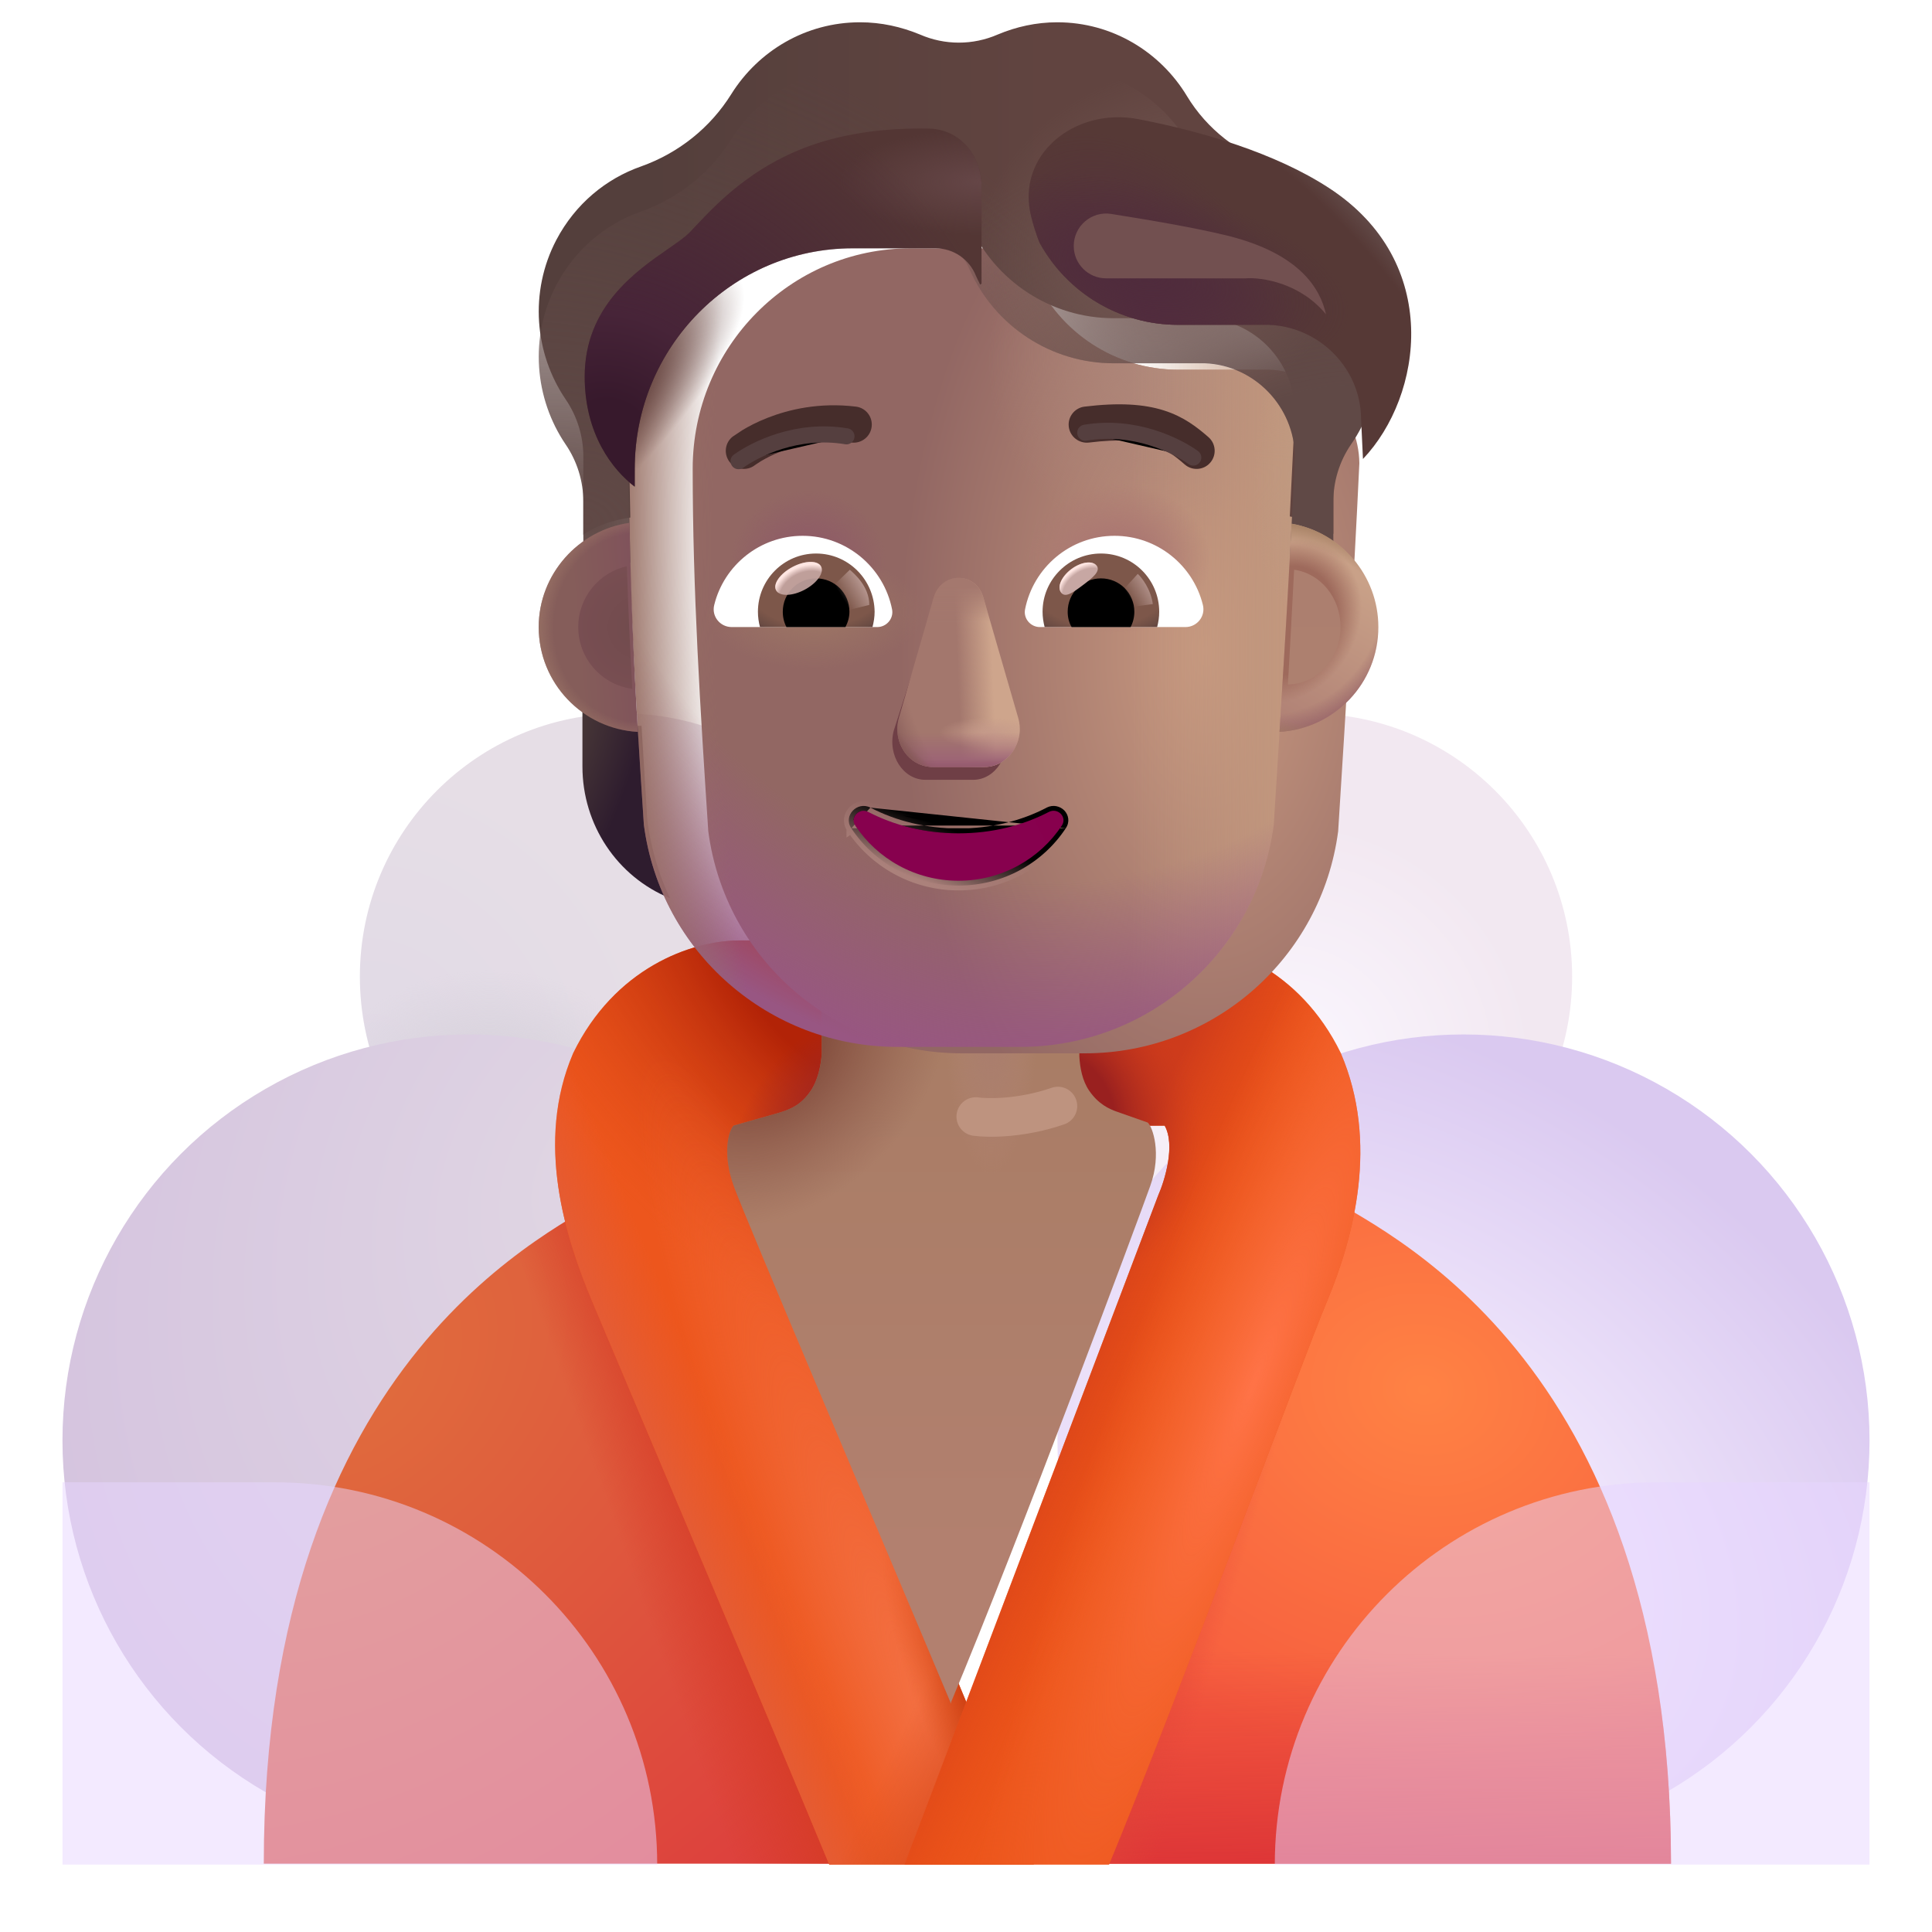 <svg viewBox="1 1 30 30" xmlns="http://www.w3.org/2000/svg">
<circle cx="10.674" cy="16.165" r="4.086" fill="url(#paint0_radial_4002_785)"/>
<circle cx="10.674" cy="16.165" r="4.086" fill="url(#paint1_radial_4002_785)"/>
<circle cx="8.275" cy="23.368" r="6.305" fill="url(#paint2_radial_4002_785)"/>
<circle r="4.086" transform="matrix(-1 0 0 1 21.326 16.165)" fill="url(#paint3_radial_4002_785)"/>
<circle r="4.086" transform="matrix(-1 0 0 1 21.326 16.165)" fill="url(#paint4_radial_4002_785)"/>
<circle r="6.305" transform="matrix(-1 0 0 1 23.725 23.368)" fill="url(#paint5_radial_4002_785)"/>
<path d="M26.947 29.939C26.947 21.978 22.33 20.064 21.572 19.556L16.525 29.939H26.947Z" fill="url(#paint6_radial_4002_785)"/>
<path d="M26.947 29.939C26.947 21.978 22.33 20.064 21.572 19.556L16.525 29.939H26.947Z" fill="url(#paint7_linear_4002_785)"/>
<path d="M26.947 29.939C26.947 21.978 22.33 20.064 21.572 19.556L16.525 29.939H26.947Z" fill="url(#paint8_linear_4002_785)"/>
<path d="M5.096 29.939C5.096 21.978 9.713 20.064 10.471 19.556L15.518 29.939H5.096Z" fill="url(#paint9_radial_4002_785)"/>
<path d="M5.096 29.939C5.096 21.978 9.713 20.064 10.471 19.556L15.518 29.939H5.096Z" fill="url(#paint10_linear_4002_785)"/>
<path d="M9.9 17.353C10.541 16.04 11.721 15.603 12.494 15.603H15.103L15.103 18.478H12.635C12.466 18.781 12.632 19.328 12.736 19.564L17.053 29.954H13.877C12.809 27.371 10.585 22.137 10.197 21.212C9.777 20.208 9.307 18.736 9.9 17.353Z" fill="#ED561D"/>
<path d="M9.9 17.353C10.541 16.04 11.721 15.603 12.494 15.603H15.103L15.103 18.478H12.635C12.466 18.781 12.632 19.328 12.736 19.564L17.053 29.954H13.877C12.809 27.371 10.585 22.137 10.197 21.212C9.777 20.208 9.307 18.736 9.9 17.353Z" fill="url(#paint11_radial_4002_785)"/>
<path d="M9.9 17.353C10.541 16.04 11.721 15.603 12.494 15.603H15.103L15.103 18.478H12.635C12.466 18.781 12.632 19.328 12.736 19.564L17.053 29.954H13.877C12.809 27.371 10.585 22.137 10.197 21.212C9.777 20.208 9.307 18.736 9.9 17.353Z" fill="url(#paint12_linear_4002_785)"/>
<path d="M9.9 17.353C10.541 16.04 11.721 15.603 12.494 15.603H15.103L15.103 18.478H12.635C12.466 18.781 12.632 19.328 12.736 19.564L17.053 29.954H13.877C12.809 27.371 10.585 22.137 10.197 21.212C9.777 20.208 9.307 18.736 9.9 17.353Z" fill="url(#paint13_radial_4002_785)"/>
<path d="M9.9 17.353C10.541 16.04 11.721 15.603 12.494 15.603H15.103L15.103 18.478H12.635C12.466 18.781 12.632 19.328 12.736 19.564L17.053 29.954H13.877C12.809 27.371 10.585 22.137 10.197 21.212C9.777 20.208 9.307 18.736 9.9 17.353Z" fill="url(#paint14_linear_4002_785)"/>
<path d="M9.9 17.353C10.541 16.04 11.721 15.603 12.494 15.603H15.103L15.103 18.478H12.635C12.466 18.781 12.632 19.328 12.736 19.564L17.053 29.954H13.877C12.809 27.371 10.585 22.137 10.197 21.212C9.777 20.208 9.307 18.736 9.9 17.353Z" fill="url(#paint15_radial_4002_785)"/>
<path d="M9.9 17.353C10.541 16.04 11.721 15.603 12.494 15.603H15.103L15.103 18.478H12.635C12.466 18.781 12.632 19.328 12.736 19.564L17.053 29.954H13.877C12.809 27.371 10.585 22.137 10.197 21.212C9.777 20.208 9.307 18.736 9.9 17.353Z" fill="url(#paint16_radial_4002_785)"/>
<path d="M21.82 17.353C21.179 16.04 19.999 15.603 19.226 15.603H16.617L16.617 18.478H19.085C19.254 18.781 19.088 19.328 18.984 19.564L15.045 29.954H18.221C19.289 27.371 21.216 22.137 21.604 21.212C22.024 20.208 22.413 18.736 21.82 17.353Z" fill="#EC551B"/>
<path d="M21.82 17.353C21.179 16.04 19.999 15.603 19.226 15.603H16.617L16.617 18.478H19.085C19.254 18.781 19.088 19.328 18.984 19.564L15.045 29.954H18.221C19.289 27.371 21.216 22.137 21.604 21.212C22.024 20.208 22.413 18.736 21.82 17.353Z" fill="url(#paint17_linear_4002_785)"/>
<path d="M21.82 17.353C21.179 16.04 19.999 15.603 19.226 15.603H16.617L16.617 18.478H19.085C19.254 18.781 19.088 19.328 18.984 19.564L15.045 29.954H18.221C19.289 27.371 21.216 22.137 21.604 21.212C22.024 20.208 22.413 18.736 21.82 17.353Z" fill="url(#paint18_radial_4002_785)"/>
<path d="M21.82 17.353C21.179 16.04 19.999 15.603 19.226 15.603H16.617L16.617 18.478H19.085C19.254 18.781 19.088 19.328 18.984 19.564L15.045 29.954H18.221C19.289 27.371 21.216 22.137 21.604 21.212C22.024 20.208 22.413 18.736 21.82 17.353Z" fill="url(#paint19_radial_4002_785)"/>
<g filter="url(#filter0_i_4002_785)">
<path d="M14.01 16.517H18.01V17.404C18.02 17.579 18.055 17.778 18.162 17.935C18.304 18.142 18.467 18.22 18.607 18.267L19.072 18.431C19.148 18.499 19.293 18.909 19.111 19.415C18.931 19.92 17.069 24.925 16.017 27.434V27.454C16.016 27.451 16.015 27.448 16.013 27.444C16.012 27.448 16.011 27.451 16.009 27.454V27.435C14.957 24.925 12.823 19.92 12.643 19.415C12.461 18.909 12.567 18.546 12.643 18.478L13.322 18.286C13.541 18.224 13.696 18.146 13.838 17.939C13.951 17.773 13.996 17.549 14.01 17.367V16.517Z" fill="url(#paint20_linear_4002_785)"/>
<path d="M14.01 16.517H18.01V17.404C18.02 17.579 18.055 17.778 18.162 17.935C18.304 18.142 18.467 18.22 18.607 18.267L19.072 18.431C19.148 18.499 19.293 18.909 19.111 19.415C18.931 19.92 17.069 24.925 16.017 27.434V27.454C16.016 27.451 16.015 27.448 16.013 27.444C16.012 27.448 16.011 27.451 16.009 27.454V27.435C14.957 24.925 12.823 19.92 12.643 19.415C12.461 18.909 12.567 18.546 12.643 18.478L13.322 18.286C13.541 18.224 13.696 18.146 13.838 17.939C13.951 17.773 13.996 17.549 14.01 17.367V16.517Z" fill="url(#paint21_radial_4002_785)"/>
<path d="M14.01 16.517H18.01V17.404C18.02 17.579 18.055 17.778 18.162 17.935C18.304 18.142 18.467 18.22 18.607 18.267L19.072 18.431C19.148 18.499 19.293 18.909 19.111 19.415C18.931 19.92 17.069 24.925 16.017 27.434V27.454C16.016 27.451 16.015 27.448 16.013 27.444C16.012 27.448 16.011 27.451 16.009 27.454V27.435C14.957 24.925 12.823 19.92 12.643 19.415C12.461 18.909 12.567 18.546 12.643 18.478L13.322 18.286C13.541 18.224 13.696 18.146 13.838 17.939C13.951 17.773 13.996 17.549 14.01 17.367V16.517Z" fill="url(#paint22_radial_4002_785)"/>
</g>
<path opacity="0.5" d="M1.971 24.017H5.268C8.547 24.017 11.205 26.675 11.205 29.954H1.971V24.017Z" fill="#E8D6FF"/>
<path opacity="0.5" d="M30.029 24.017H26.732C23.453 24.017 20.795 26.675 20.795 29.954H30.029V24.017Z" fill="#E8D6FF"/>
<g filter="url(#filter1_f_4002_785)">
<path d="M16.152 18.338C16.342 18.365 16.863 18.37 17.427 18.175" stroke="#BE937F" stroke-width="0.6" stroke-linecap="round"/>
</g>
<path d="M20.808 12.272C21.148 12.261 21.465 12.146 21.724 11.96V12.903C21.724 13.807 21.185 14.613 20.366 14.947C20.538 14.58 20.657 14.18 20.716 13.752L20.808 12.272Z" fill="url(#paint23_radial_4002_785)"/>
<path d="M10.961 12.272C10.621 12.261 10.303 12.146 10.044 11.96V12.903C10.044 13.807 10.583 14.613 11.402 14.947C11.23 14.58 11.111 14.18 11.052 13.752L10.961 12.272Z" fill="url(#paint24_radial_4002_785)"/>
<g filter="url(#filter2_ii_4002_785)">
<path d="M10.998 13.807C11.258 15.784 12.941 17.256 14.933 17.256H16.844C18.836 17.256 20.519 15.784 20.779 13.807C20.899 11.899 21.019 9.999 21.108 8.092C21.097 7.315 20.485 6.674 19.711 6.641H18.293C17.326 6.641 16.45 6.071 16.053 5.18C15.951 4.925 15.704 4.756 15.43 4.756H14.14C12.271 4.756 10.756 6.288 10.756 8.179C10.756 10.063 10.874 11.917 10.998 13.807Z" fill="url(#paint25_radial_4002_785)"/>
<path d="M10.998 13.807C11.258 15.784 12.941 17.256 14.933 17.256H16.844C18.836 17.256 20.519 15.784 20.779 13.807C20.899 11.899 21.019 9.999 21.108 8.092C21.097 7.315 20.485 6.674 19.711 6.641H18.293C17.326 6.641 16.45 6.071 16.053 5.18C15.951 4.925 15.704 4.756 15.43 4.756H14.14C12.271 4.756 10.756 6.288 10.756 8.179C10.756 10.063 10.874 11.917 10.998 13.807Z" fill="url(#paint26_radial_4002_785)"/>
</g>
<path d="M10.998 13.807C11.258 15.784 12.941 17.256 14.933 17.256H16.844C18.836 17.256 20.519 15.784 20.779 13.807C20.899 11.899 21.019 9.999 21.108 8.092C21.097 7.315 20.485 6.674 19.711 6.641H18.293C17.326 6.641 16.45 6.071 16.053 5.18C15.951 4.925 15.704 4.756 15.43 4.756H14.14C12.271 4.756 10.756 6.288 10.756 8.179C10.756 10.063 10.874 11.917 10.998 13.807Z" fill="url(#paint27_linear_4002_785)"/>
<path d="M10.998 13.807C11.258 15.784 12.941 17.256 14.933 17.256H16.844C18.836 17.256 20.519 15.784 20.779 13.807C20.899 11.899 21.019 9.999 21.108 8.092C21.097 7.315 20.485 6.674 19.711 6.641H18.293C17.326 6.641 16.45 6.071 16.053 5.18C15.951 4.925 15.704 4.756 15.43 4.756H14.14C12.271 4.756 10.756 6.288 10.756 8.179C10.756 10.063 10.874 11.917 10.998 13.807Z" fill="url(#paint28_radial_4002_785)"/>
<path d="M10.998 13.807C11.258 15.784 12.941 17.256 14.933 17.256H16.844C18.836 17.256 20.519 15.784 20.779 13.807C20.899 11.899 21.019 9.999 21.108 8.092C21.097 7.315 20.485 6.674 19.711 6.641H18.293C17.326 6.641 16.45 6.071 16.053 5.18C15.951 4.925 15.704 4.756 15.43 4.756H14.14C12.271 4.756 10.756 6.288 10.756 8.179C10.756 10.063 10.874 11.917 10.998 13.807Z" fill="url(#paint29_radial_4002_785)"/>
<path d="M10.998 13.807C11.258 15.784 12.941 17.256 14.933 17.256H16.844C18.836 17.256 20.519 15.784 20.779 13.807C20.899 11.899 21.019 9.999 21.108 8.092C21.097 7.315 20.485 6.674 19.711 6.641H18.293C17.326 6.641 16.45 6.071 16.053 5.18C15.951 4.925 15.704 4.756 15.43 4.756H14.14C12.271 4.756 10.756 6.288 10.756 8.179C10.756 10.063 10.874 11.917 10.998 13.807Z" fill="url(#paint30_radial_4002_785)"/>
<path d="M10.998 13.807C11.258 15.784 12.941 17.256 14.933 17.256H16.844C18.836 17.256 20.519 15.784 20.779 13.807C20.899 11.899 21.019 9.999 21.108 8.092C21.097 7.315 20.485 6.674 19.711 6.641H18.293C17.326 6.641 16.45 6.071 16.053 5.18C15.951 4.925 15.704 4.756 15.43 4.756H14.14C12.271 4.756 10.756 6.288 10.756 8.179C10.756 10.063 10.874 11.917 10.998 13.807Z" fill="url(#paint31_radial_4002_785)"/>
<path d="M10.998 13.807C11.258 15.784 12.941 17.256 14.933 17.256H16.844C18.836 17.256 20.519 15.784 20.779 13.807C20.899 11.899 21.019 9.999 21.108 8.092C21.097 7.315 20.485 6.674 19.711 6.641H18.293C17.326 6.641 16.45 6.071 16.053 5.18C15.951 4.925 15.704 4.756 15.43 4.756H14.14C12.271 4.756 10.756 6.288 10.756 8.179C10.756 10.063 10.874 11.917 10.998 13.807Z" fill="url(#paint32_radial_4002_785)"/>
<path d="M10.998 13.807C11.258 15.784 12.941 17.256 14.933 17.256H16.844C18.836 17.256 20.519 15.784 20.779 13.807C20.899 11.899 21.019 9.999 21.108 8.092C21.097 7.315 20.485 6.674 19.711 6.641H18.293C17.326 6.641 16.45 6.071 16.053 5.18C15.951 4.925 15.704 4.756 15.43 4.756H14.14C12.271 4.756 10.756 6.288 10.756 8.179C10.756 10.063 10.874 11.917 10.998 13.807Z" fill="url(#paint33_radial_4002_785)"/>
<path d="M10.998 13.807C11.258 15.784 12.941 17.256 14.933 17.256H16.844C18.836 17.256 20.519 15.784 20.779 13.807C20.899 11.899 21.019 9.999 21.108 8.092C21.097 7.315 20.485 6.674 19.711 6.641H18.293C17.326 6.641 16.45 6.071 16.053 5.18C15.951 4.925 15.704 4.756 15.43 4.756H14.14C12.271 4.756 10.756 6.288 10.756 8.179C10.756 10.063 10.874 11.917 10.998 13.807Z" fill="url(#paint34_radial_4002_785)"/>
<g filter="url(#filter3_f_4002_785)">
<path d="M15.478 10.481L14.879 12.343C14.777 12.726 15.023 13.109 15.37 13.109H16.111C16.459 13.109 16.704 12.72 16.602 12.343L16.101 10.481C15.993 10.068 15.59 10.068 15.478 10.481Z" fill="#6F3F46"/>
</g>
<g filter="url(#filter4_f_4002_785)">
<path d="M15.497 10.283L14.959 12.144C14.849 12.527 15.113 12.91 15.486 12.91H16.282C16.656 12.91 16.92 12.521 16.81 12.144L16.271 10.283C16.156 9.87 15.618 9.87 15.497 10.283Z" fill="#A3776D"/>
<path d="M15.497 10.283L14.959 12.144C14.849 12.527 15.113 12.91 15.486 12.91H16.282C16.656 12.91 16.92 12.521 16.81 12.144L16.271 10.283C16.156 9.87 15.618 9.87 15.497 10.283Z" fill="url(#paint35_linear_4002_785)"/>
<path d="M15.497 10.283L14.959 12.144C14.849 12.527 15.113 12.91 15.486 12.91H16.282C16.656 12.91 16.92 12.521 16.81 12.144L16.271 10.283C16.156 9.87 15.618 9.87 15.497 10.283Z" fill="url(#paint36_radial_4002_785)"/>
<path d="M15.497 10.283L14.959 12.144C14.849 12.527 15.113 12.91 15.486 12.91H16.282C16.656 12.91 16.92 12.521 16.81 12.144L16.271 10.283C16.156 9.87 15.618 9.87 15.497 10.283Z" fill="url(#paint37_linear_4002_785)"/>
<path d="M15.497 10.283L14.959 12.144C14.849 12.527 15.113 12.91 15.486 12.91H16.282C16.656 12.91 16.92 12.521 16.81 12.144L16.271 10.283C16.156 9.87 15.618 9.87 15.497 10.283Z" fill="url(#paint38_radial_4002_785)"/>
<path d="M15.497 10.283L14.959 12.144C14.849 12.527 15.113 12.91 15.486 12.91H16.282C16.656 12.91 16.92 12.521 16.81 12.144L16.271 10.283C16.156 9.87 15.618 9.87 15.497 10.283Z" fill="url(#paint39_linear_4002_785)"/>
</g>
<path d="M15.497 10.283L14.959 12.144C14.849 12.527 15.113 12.91 15.486 12.91H16.282C16.656 12.91 16.92 12.521 16.81 12.144L16.271 10.283C16.156 9.87 15.618 9.87 15.497 10.283Z" fill="url(#paint40_linear_4002_785)"/>
<path d="M15.497 10.283L14.959 12.144C14.849 12.527 15.113 12.91 15.486 12.91H16.282C16.656 12.91 16.92 12.521 16.81 12.144L16.271 10.283C16.156 9.87 15.618 9.87 15.497 10.283Z" fill="url(#paint41_radial_4002_785)"/>
<g filter="url(#filter5_f_4002_785)">
<path d="M14.516 13.541L14.516 13.541C14.911 13.747 15.382 13.865 15.884 13.865C16.392 13.865 16.858 13.747 17.253 13.541L17.253 13.54L17.253 13.54C17.355 13.489 17.462 13.519 17.527 13.585C17.592 13.653 17.616 13.762 17.55 13.86M14.516 13.541L17.488 13.819M14.516 13.541L14.515 13.54C14.412 13.488 14.305 13.521 14.242 13.588C14.178 13.655 14.152 13.764 14.219 13.861M14.516 13.541L14.281 13.819M17.55 13.86C17.55 13.861 17.55 13.861 17.55 13.861L17.488 13.819M17.55 13.86C17.55 13.86 17.551 13.86 17.551 13.86L17.488 13.819M17.55 13.86C17.198 14.395 16.584 14.751 15.884 14.751C15.185 14.751 14.571 14.395 14.219 13.861M17.488 13.819C17.149 14.333 16.558 14.676 15.884 14.676C15.211 14.676 14.62 14.333 14.281 13.819M14.219 13.861C14.219 13.861 14.219 13.861 14.219 13.862L14.281 13.819M14.219 13.861C14.218 13.861 14.218 13.861 14.218 13.86L14.281 13.819" stroke="url(#paint42_linear_4002_785)" stroke-width="0.15"/>
</g>
<path d="M15.884 13.94C15.37 13.94 14.887 13.819 14.481 13.607C14.342 13.537 14.193 13.693 14.281 13.819C14.62 14.333 15.211 14.676 15.884 14.676C16.558 14.676 17.149 14.333 17.488 13.819C17.575 13.688 17.426 13.537 17.288 13.607C16.881 13.819 16.404 13.94 15.884 13.94Z" fill="url(#paint43_radial_4002_785)"/>
<g filter="url(#filter6_ii_4002_785)">
<path d="M20.801 4.278C21.322 4.458 21.79 4.822 22.085 5.343C22.558 6.174 22.488 7.168 21.978 7.902C21.8 8.162 21.704 8.472 21.704 8.787V9.99C21.514 9.858 21.264 9.761 21.028 9.719L21.108 8.092C21.097 7.315 20.484 6.674 19.711 6.641H18.293C17.326 6.641 16.45 6.071 16.053 5.18C15.951 4.925 15.704 4.756 15.43 4.756H14.14C12.271 4.756 10.756 6.288 10.756 8.179L10.787 9.736C10.53 9.774 10.261 9.86 10.058 10.003V8.787C10.058 8.472 9.961 8.162 9.784 7.902C9.3 7.19 9.215 6.234 9.639 5.425C9.934 4.865 10.412 4.474 10.955 4.284C11.535 4.077 12.029 3.686 12.357 3.159C12.776 2.491 13.512 2.046 14.355 2.046C14.683 2.046 14.995 2.116 15.285 2.236C15.671 2.404 16.106 2.404 16.493 2.236C16.778 2.116 17.09 2.046 17.417 2.046C18.271 2.046 19.018 2.507 19.431 3.192C19.743 3.708 20.232 4.083 20.801 4.278Z" fill="url(#paint44_linear_4002_785)"/>
</g>
<path d="M20.801 4.278C21.322 4.458 21.79 4.822 22.085 5.343C22.558 6.174 22.488 7.168 21.978 7.902C21.8 8.162 21.704 8.472 21.704 8.787V9.99C21.514 9.858 21.264 9.761 21.028 9.719L21.108 8.092C21.097 7.315 20.484 6.674 19.711 6.641H18.293C17.326 6.641 16.45 6.071 16.053 5.18C15.951 4.925 15.704 4.756 15.43 4.756H14.14C12.271 4.756 10.756 6.288 10.756 8.179L10.787 9.736C10.53 9.774 10.261 9.86 10.058 10.003V8.787C10.058 8.472 9.961 8.162 9.784 7.902C9.3 7.19 9.215 6.234 9.639 5.425C9.934 4.865 10.412 4.474 10.955 4.284C11.535 4.077 12.029 3.686 12.357 3.159C12.776 2.491 13.512 2.046 14.355 2.046C14.683 2.046 14.995 2.116 15.285 2.236C15.671 2.404 16.106 2.404 16.493 2.236C16.778 2.116 17.09 2.046 17.417 2.046C18.271 2.046 19.018 2.507 19.431 3.192C19.743 3.708 20.232 4.083 20.801 4.278Z" fill="url(#paint45_radial_4002_785)"/>
<path d="M20.801 4.278C21.322 4.458 21.79 4.822 22.085 5.343C22.558 6.174 22.488 7.168 21.978 7.902C21.8 8.162 21.704 8.472 21.704 8.787V9.99C21.514 9.858 21.264 9.761 21.028 9.719L21.108 8.092C21.097 7.315 20.484 6.674 19.711 6.641H18.293C17.326 6.641 16.45 6.071 16.053 5.18C15.951 4.925 15.704 4.756 15.43 4.756H14.14C12.271 4.756 10.756 6.288 10.756 8.179L10.787 9.736C10.53 9.774 10.261 9.86 10.058 10.003V8.787C10.058 8.472 9.961 8.162 9.784 7.902C9.3 7.19 9.215 6.234 9.639 5.425C9.934 4.865 10.412 4.474 10.955 4.284C11.535 4.077 12.029 3.686 12.357 3.159C12.776 2.491 13.512 2.046 14.355 2.046C14.683 2.046 14.995 2.116 15.285 2.236C15.671 2.404 16.106 2.404 16.493 2.236C16.778 2.116 17.09 2.046 17.417 2.046C18.271 2.046 19.018 2.507 19.431 3.192C19.743 3.708 20.232 4.083 20.801 4.278Z" fill="url(#paint46_radial_4002_785)"/>
<path d="M20.801 4.278C21.322 4.458 21.79 4.822 22.085 5.343C22.558 6.174 22.488 7.168 21.978 7.902C21.8 8.162 21.704 8.472 21.704 8.787V9.99C21.514 9.858 21.264 9.761 21.028 9.719L21.108 8.092C21.097 7.315 20.484 6.674 19.711 6.641H18.293C17.326 6.641 16.45 6.071 16.053 5.18C15.951 4.925 15.704 4.756 15.43 4.756H14.14C12.271 4.756 10.756 6.288 10.756 8.179L10.787 9.736C10.53 9.774 10.261 9.86 10.058 10.003V8.787C10.058 8.472 9.961 8.162 9.784 7.902C9.3 7.19 9.215 6.234 9.639 5.425C9.934 4.865 10.412 4.474 10.955 4.284C11.535 4.077 12.029 3.686 12.357 3.159C12.776 2.491 13.512 2.046 14.355 2.046C14.683 2.046 14.995 2.116 15.285 2.236C15.671 2.404 16.106 2.404 16.493 2.236C16.778 2.116 17.09 2.046 17.417 2.046C18.271 2.046 19.018 2.507 19.431 3.192C19.743 3.708 20.232 4.083 20.801 4.278Z" fill="url(#paint47_radial_4002_785)"/>
<g filter="url(#filter7_i_4002_785)">
<path d="M19.665 7.988C19.488 7.834 19.281 7.67 18.969 7.572C18.661 7.475 18.275 7.449 17.741 7.514C17.587 7.533 17.477 7.673 17.496 7.827C17.515 7.981 17.655 8.09 17.809 8.072C18.296 8.012 18.595 8.043 18.8 8.108C19.001 8.171 19.137 8.273 19.296 8.412C19.413 8.514 19.59 8.502 19.692 8.385C19.794 8.268 19.782 8.09 19.665 7.988Z" fill="#462D2B"/>
</g>
<g filter="url(#filter8_i_4002_785)">
<path d="M12.43 7.878C12.521 7.823 12.652 7.753 12.818 7.688C13.15 7.558 13.623 7.445 14.191 7.514C14.345 7.533 14.454 7.673 14.435 7.827C14.416 7.981 14.276 8.09 14.123 8.072C13.668 8.016 13.289 8.107 13.024 8.211C12.891 8.263 12.787 8.319 12.718 8.36C12.684 8.381 12.658 8.398 12.642 8.409C12.634 8.414 12.628 8.418 12.625 8.421L12.622 8.423C12.5 8.517 12.324 8.495 12.229 8.373C12.134 8.25 12.156 8.074 12.278 7.979L12.43 7.878Z" fill="#462D2B"/>
</g>
<g filter="url(#filter9_if_4002_785)">
<path d="M16.12 5.319C16.096 5.273 16.074 5.227 16.053 5.18C15.951 4.925 15.704 4.756 15.43 4.756H14.14C12.271 4.756 10.756 6.288 10.756 8.179V8.457C10.412 8.195 9.979 7.643 9.979 6.748C9.979 5.662 10.771 5.114 11.276 4.764C11.418 4.665 11.538 4.582 11.611 4.507C11.641 4.475 11.675 4.44 11.711 4.401C12.065 4.026 12.696 3.357 13.798 3.064C14.34 2.92 14.89 2.886 15.335 2.897C15.808 2.91 16.141 3.318 16.141 3.791V5.305L16.12 5.319Z" fill="#533634"/>
<path d="M16.12 5.319C16.096 5.273 16.074 5.227 16.053 5.18C15.951 4.925 15.704 4.756 15.43 4.756H14.14C12.271 4.756 10.756 6.288 10.756 8.179V8.457C10.412 8.195 9.979 7.643 9.979 6.748C9.979 5.662 10.771 5.114 11.276 4.764C11.418 4.665 11.538 4.582 11.611 4.507C11.641 4.475 11.675 4.44 11.711 4.401C12.065 4.026 12.696 3.357 13.798 3.064C14.34 2.92 14.89 2.886 15.335 2.897C15.808 2.91 16.141 3.318 16.141 3.791V5.305L16.12 5.319Z" fill="url(#paint48_radial_4002_785)"/>
<path d="M16.12 5.319C16.096 5.273 16.074 5.227 16.053 5.18C15.951 4.925 15.704 4.756 15.43 4.756H14.14C12.271 4.756 10.756 6.288 10.756 8.179V8.457C10.412 8.195 9.979 7.643 9.979 6.748C9.979 5.662 10.771 5.114 11.276 4.764C11.418 4.665 11.538 4.582 11.611 4.507C11.641 4.475 11.675 4.44 11.711 4.401C12.065 4.026 12.696 3.357 13.798 3.064C14.34 2.92 14.89 2.886 15.335 2.897C15.808 2.91 16.141 3.318 16.141 3.791V5.305L16.12 5.319Z" fill="url(#paint49_radial_4002_785)"/>
</g>
<g filter="url(#filter10_if_4002_785)">
<path d="M21.164 8.627L21.134 7.988C21.123 7.215 20.485 6.577 19.711 6.544H18.293C17.393 6.544 16.572 6.052 16.142 5.268C16.142 5.268 16.079 5.122 16.015 4.874C15.764 3.903 16.69 3.161 17.675 3.35C18.666 3.541 19.8 3.874 20.636 4.42C22.403 5.572 22.094 7.649 21.164 8.627Z" fill="#563936"/>
<path d="M21.164 8.627L21.134 7.988C21.123 7.215 20.485 6.577 19.711 6.544H18.293C17.393 6.544 16.572 6.052 16.142 5.268C16.142 5.268 16.079 5.122 16.015 4.874C15.764 3.903 16.69 3.161 17.675 3.35C18.666 3.541 19.8 3.874 20.636 4.42C22.403 5.572 22.094 7.649 21.164 8.627Z" fill="url(#paint50_radial_4002_785)"/>
<path d="M21.164 8.627L21.134 7.988C21.123 7.215 20.485 6.577 19.711 6.544H18.293C17.393 6.544 16.572 6.052 16.142 5.268C16.142 5.268 16.079 5.122 16.015 4.874C15.764 3.903 16.69 3.161 17.675 3.35C18.666 3.541 19.8 3.874 20.636 4.42C22.403 5.572 22.094 7.649 21.164 8.627Z" fill="url(#paint51_radial_4002_785)"/>
<path d="M21.164 8.627L21.134 7.988C21.123 7.215 20.485 6.577 19.711 6.544H18.293C17.393 6.544 16.572 6.052 16.142 5.268C16.142 5.268 16.079 5.122 16.015 4.874C15.764 3.903 16.69 3.161 17.675 3.35C18.666 3.541 19.8 3.874 20.636 4.42C22.403 5.572 22.094 7.649 21.164 8.627Z" fill="url(#paint52_radial_4002_785)"/>
</g>
<path d="M18.306 9.32C18.968 9.32 19.526 9.776 19.678 10.392C19.723 10.569 19.588 10.737 19.407 10.737H17.147C17.004 10.737 16.889 10.606 16.917 10.462C17.045 9.813 17.616 9.32 18.306 9.32Z" fill="white"/>
<path d="M18.096 9.595C18.598 9.595 19 10.002 19 10.499C19 10.581 18.988 10.663 18.968 10.737H17.221C17.201 10.659 17.189 10.581 17.189 10.499C17.189 10.002 17.595 9.595 18.096 9.595Z" fill="url(#paint53_radial_4002_785)"/>
<path d="M17.579 10.499C17.579 10.211 17.809 9.981 18.096 9.981C18.384 9.981 18.614 10.211 18.614 10.499C18.614 10.585 18.593 10.668 18.556 10.737H17.64C17.599 10.668 17.579 10.585 17.579 10.499Z" fill="black"/>
<g filter="url(#filter11_f_4002_785)">
<path d="M18.03 9.786C18.094 9.872 17.96 9.977 17.807 10.092C17.654 10.206 17.54 10.287 17.476 10.201C17.411 10.114 17.483 9.952 17.636 9.837C17.789 9.723 17.966 9.7 18.03 9.786Z" fill="#C7A7A3"/>
<path d="M18.03 9.786C18.094 9.872 17.96 9.977 17.807 10.092C17.654 10.206 17.54 10.287 17.476 10.201C17.411 10.114 17.483 9.952 17.636 9.837C17.789 9.723 17.966 9.7 18.03 9.786Z" fill="url(#paint54_radial_4002_785)"/>
</g>
<g filter="url(#filter12_f_4002_785)">
<path d="M18.901 10.38C18.868 10.146 18.731 9.97 18.667 9.911L18.404 10.2L18.523 10.431L18.901 10.38Z" fill="url(#paint55_linear_4002_785)"/>
</g>
<path d="M13.463 9.32C12.801 9.32 12.243 9.776 12.091 10.392C12.045 10.569 12.181 10.737 12.362 10.737H14.622C14.765 10.737 14.88 10.606 14.852 10.462C14.724 9.813 14.149 9.32 13.463 9.32Z" fill="white"/>
<path d="M13.672 9.595C13.171 9.595 12.769 10.002 12.769 10.499C12.769 10.581 12.781 10.663 12.801 10.737H14.548C14.568 10.659 14.581 10.581 14.581 10.499C14.576 10.002 14.174 9.595 13.672 9.595Z" fill="url(#paint56_radial_4002_785)"/>
<path d="M14.19 10.499C14.19 10.211 13.96 9.981 13.672 9.981C13.385 9.981 13.155 10.211 13.155 10.499C13.155 10.585 13.175 10.667 13.212 10.737H14.128C14.165 10.667 14.19 10.585 14.19 10.499Z" fill="black"/>
<g filter="url(#filter13_f_4002_785)">
<path d="M14.498 10.393C14.498 10.101 14.261 9.906 14.196 9.847L13.904 10.13L14.084 10.496L14.498 10.393Z" fill="url(#paint57_linear_4002_785)"/>
</g>
<g filter="url(#filter14_f_4002_785)">
<ellipse cx="13.4" cy="9.981" rx="0.395" ry="0.2" transform="rotate(-27.914 13.4 9.981)" fill="#C7A7A3" fill-opacity="0.9"/>
<ellipse cx="13.4" cy="9.981" rx="0.395" ry="0.2" transform="rotate(-27.914 13.4 9.981)" fill="url(#paint58_radial_4002_785)"/>
</g>
<path d="M20.869 12.364C20.936 11.286 21 10.21 21.056 9.132C21.821 9.266 22.403 9.934 22.403 10.737C22.403 11.605 21.725 12.315 20.869 12.364Z" fill="url(#paint59_linear_4002_785)"/>
<path d="M20.869 12.364C20.936 11.286 21 10.21 21.056 9.132C21.821 9.266 22.403 9.934 22.403 10.737C22.403 11.605 21.725 12.315 20.869 12.364Z" fill="url(#paint60_radial_4002_785)"/>
<path d="M20.869 12.364C20.936 11.286 21 10.21 21.056 9.132C21.821 9.266 22.403 9.934 22.403 10.737C22.403 11.605 21.725 12.315 20.869 12.364Z" fill="url(#paint61_radial_4002_785)"/>
<path d="M20.869 12.364C20.936 11.286 21 10.21 21.056 9.132C21.821 9.266 22.403 9.934 22.403 10.737C22.403 11.605 21.725 12.315 20.869 12.364Z" fill="url(#paint62_radial_4002_785)"/>
<path d="M10.775 9.119C9.984 9.23 9.365 9.915 9.365 10.737C9.365 11.607 10.047 12.318 10.906 12.365C10.84 11.282 10.796 10.201 10.775 9.119Z" fill="url(#paint63_linear_4002_785)"/>
<path d="M10.775 9.119C9.984 9.23 9.365 9.915 9.365 10.737C9.365 11.607 10.047 12.318 10.906 12.365C10.84 11.282 10.796 10.201 10.775 9.119Z" fill="url(#paint64_radial_4002_785)"/>
<g filter="url(#filter15_f_4002_785)">
<path d="M10.734 9.792C10.302 9.889 9.979 10.275 9.979 10.737C9.979 11.228 10.344 11.633 10.818 11.696C10.783 11.061 10.754 10.427 10.734 9.792Z" fill="url(#paint65_radial_4002_785)"/>
</g>
<g filter="url(#filter16_f_4002_785)">
<path d="M20.999 11.628C21.032 11.034 21.065 10.441 21.095 9.847C21.501 9.902 21.816 10.278 21.816 10.734C21.816 11.225 21.451 11.623 20.999 11.628Z" fill="url(#paint66_linear_4002_785)"/>
</g>
<g filter="url(#filter17_f_4002_785)">
<path d="M12.468 8.161C12.728 7.975 13.377 7.646 14.144 7.775" stroke="#553F3F" stroke-width="0.25" stroke-linecap="round"/>
</g>
<g filter="url(#filter18_f_4002_785)">
<path d="M19.529 8.105C19.268 7.918 18.619 7.59 17.852 7.719" stroke="#553F3F" stroke-width="0.25" stroke-linecap="round"/>
</g>
<g filter="url(#filter19_f_4002_785)">
<path d="M20.339 5.322L18.175 5.322C17.898 5.322 17.673 5.097 17.673 4.82C17.673 4.51 17.95 4.273 18.255 4.322C18.817 4.411 19.562 4.536 20.062 4.66C21.191 4.94 21.503 5.489 21.59 5.881C21.186 5.389 20.588 5.303 20.339 5.322Z" fill="#725050"/>
</g>
<defs>
<filter id="filter0_i_4002_785" x="12.293" y="16.517" width="6.906" height="10.938" filterUnits="userSpaceOnUse" color-interpolation-filters="sRGB">
<feFlood flood-opacity="0" result="BackgroundImageFix"/>
<feBlend mode="normal" in="SourceGraphic" in2="BackgroundImageFix" result="shape"/>
<feColorMatrix in="SourceAlpha" type="matrix" values="0 0 0 0 0 0 0 0 0 0 0 0 0 0 0 0 0 0 127 0" result="hardAlpha"/>
<feOffset dx="-0.25"/>
<feGaussianBlur stdDeviation="0.5"/>
<feComposite in2="hardAlpha" operator="arithmetic" k2="-1" k3="1"/>
<feColorMatrix type="matrix" values="0 0 0 0 0.514 0 0 0 0 0.329 0 0 0 0 0.267 0 0 0 1 0"/>
<feBlend mode="normal" in2="shape" result="effect1_innerShadow_4002_785"/>
</filter>
<filter id="filter1_f_4002_785" x="15.252" y="17.275" width="3.076" height="1.977" filterUnits="userSpaceOnUse" color-interpolation-filters="sRGB">
<feFlood flood-opacity="0" result="BackgroundImageFix"/>
<feBlend mode="normal" in="SourceGraphic" in2="BackgroundImageFix" result="shape"/>
<feGaussianBlur stdDeviation="0.3" result="effect1_foregroundBlur_4002_785"/>
</filter>
<filter id="filter2_ii_4002_785" x="10.756" y="4.756" width="11.351" height="12.6" filterUnits="userSpaceOnUse" color-interpolation-filters="sRGB">
<feFlood flood-opacity="0" result="BackgroundImageFix"/>
<feBlend mode="normal" in="SourceGraphic" in2="BackgroundImageFix" result="shape"/>
<feColorMatrix in="SourceAlpha" type="matrix" values="0 0 0 0 0 0 0 0 0 0 0 0 0 0 0 0 0 0 127 0" result="hardAlpha"/>
<feOffset dx="1"/>
<feGaussianBlur stdDeviation="0.7"/>
<feComposite in2="hardAlpha" operator="arithmetic" k2="-1" k3="1"/>
<feColorMatrix type="matrix" values="0 0 0 0 0.584 0 0 0 0 0.427 0 0 0 0 0.376 0 0 0 1 0"/>
<feBlend mode="normal" in2="shape" result="effect1_innerShadow_4002_785"/>
<feColorMatrix in="SourceAlpha" type="matrix" values="0 0 0 0 0 0 0 0 0 0 0 0 0 0 0 0 0 0 127 0" result="hardAlpha"/>
<feOffset dy="0.1"/>
<feGaussianBlur stdDeviation="0.2"/>
<feComposite in2="hardAlpha" operator="arithmetic" k2="-1" k3="1"/>
<feColorMatrix type="matrix" values="0 0 0 0 0.42 0 0 0 0 0.251 0 0 0 0 0.263 0 0 0 1 0"/>
<feBlend mode="normal" in2="effect1_innerShadow_4002_785" result="effect2_innerShadow_4002_785"/>
</filter>
<filter id="filter3_f_4002_785" x="13.856" y="9.171" width="3.769" height="4.937" filterUnits="userSpaceOnUse" color-interpolation-filters="sRGB">
<feFlood flood-opacity="0" result="BackgroundImageFix"/>
<feBlend mode="normal" in="SourceGraphic" in2="BackgroundImageFix" result="shape"/>
<feGaussianBlur stdDeviation="0.5" result="effect1_foregroundBlur_4002_785"/>
</filter>
<filter id="filter4_f_4002_785" x="14.734" y="9.773" width="2.301" height="3.337" filterUnits="userSpaceOnUse" color-interpolation-filters="sRGB">
<feFlood flood-opacity="0" result="BackgroundImageFix"/>
<feBlend mode="normal" in="SourceGraphic" in2="BackgroundImageFix" result="shape"/>
<feGaussianBlur stdDeviation="0.1" result="effect1_foregroundBlur_4002_785"/>
</filter>
<filter id="filter5_f_4002_785" x="14.005" y="13.339" width="3.76" height="1.587" filterUnits="userSpaceOnUse" color-interpolation-filters="sRGB">
<feFlood flood-opacity="0" result="BackgroundImageFix"/>
<feBlend mode="normal" in="SourceGraphic" in2="BackgroundImageFix" result="shape"/>
<feGaussianBlur stdDeviation="0.05" result="effect1_foregroundBlur_4002_785"/>
</filter>
<filter id="filter6_ii_4002_785" x="9.365" y="1.546" width="13.038" height="8.457" filterUnits="userSpaceOnUse" color-interpolation-filters="sRGB">
<feFlood flood-opacity="0" result="BackgroundImageFix"/>
<feBlend mode="normal" in="SourceGraphic" in2="BackgroundImageFix" result="shape"/>
<feColorMatrix in="SourceAlpha" type="matrix" values="0 0 0 0 0 0 0 0 0 0 0 0 0 0 0 0 0 0 127 0" result="hardAlpha"/>
<feOffset dy="-0.5"/>
<feGaussianBlur stdDeviation="0.625"/>
<feComposite in2="hardAlpha" operator="arithmetic" k2="-1" k3="1"/>
<feColorMatrix type="matrix" values="0 0 0 0 0.267 0 0 0 0 0.153 0 0 0 0 0.184 0 0 0 1 0"/>
<feBlend mode="normal" in2="shape" result="effect1_innerShadow_4002_785"/>
<feColorMatrix in="SourceAlpha" type="matrix" values="0 0 0 0 0 0 0 0 0 0 0 0 0 0 0 0 0 0 127 0" result="hardAlpha"/>
<feOffset dy="-0.2"/>
<feGaussianBlur stdDeviation="0.2"/>
<feComposite in2="hardAlpha" operator="arithmetic" k2="-1" k3="1"/>
<feColorMatrix type="matrix" values="0 0 0 0 0.259 0 0 0 0 0.133 0 0 0 0 0.173 0 0 0 1 0"/>
<feBlend mode="normal" in2="effect1_innerShadow_4002_785" result="effect2_innerShadow_4002_785"/>
</filter>
<filter id="filter7_i_4002_785" x="17.494" y="7.278" width="2.368" height="1.203" filterUnits="userSpaceOnUse" color-interpolation-filters="sRGB">
<feFlood flood-opacity="0" result="BackgroundImageFix"/>
<feBlend mode="normal" in="SourceGraphic" in2="BackgroundImageFix" result="shape"/>
<feColorMatrix in="SourceAlpha" type="matrix" values="0 0 0 0 0 0 0 0 0 0 0 0 0 0 0 0 0 0 127 0" result="hardAlpha"/>
<feOffset dx="0.1" dy="-0.2"/>
<feGaussianBlur stdDeviation="0.125"/>
<feComposite in2="hardAlpha" operator="arithmetic" k2="-1" k3="1"/>
<feColorMatrix type="matrix" values="0 0 0 0 0.243 0 0 0 0 0.122 0 0 0 0 0.2 0 0 0 1 0"/>
<feBlend mode="normal" in2="shape" result="effect1_innerShadow_4002_785"/>
</filter>
<filter id="filter8_i_4002_785" x="12.17" y="7.293" width="2.368" height="1.188" filterUnits="userSpaceOnUse" color-interpolation-filters="sRGB">
<feFlood flood-opacity="0" result="BackgroundImageFix"/>
<feBlend mode="normal" in="SourceGraphic" in2="BackgroundImageFix" result="shape"/>
<feColorMatrix in="SourceAlpha" type="matrix" values="0 0 0 0 0 0 0 0 0 0 0 0 0 0 0 0 0 0 127 0" result="hardAlpha"/>
<feOffset dx="0.1" dy="-0.2"/>
<feGaussianBlur stdDeviation="0.125"/>
<feComposite in2="hardAlpha" operator="arithmetic" k2="-1" k3="1"/>
<feColorMatrix type="matrix" values="0 0 0 0 0.243 0 0 0 0 0.122 0 0 0 0 0.2 0 0 0 1 0"/>
<feBlend mode="normal" in2="shape" result="effect1_innerShadow_4002_785"/>
</filter>
<filter id="filter9_if_4002_785" x="9.729" y="2.645" width="6.662" height="6.062" filterUnits="userSpaceOnUse" color-interpolation-filters="sRGB">
<feFlood flood-opacity="0" result="BackgroundImageFix"/>
<feBlend mode="normal" in="SourceGraphic" in2="BackgroundImageFix" result="shape"/>
<feColorMatrix in="SourceAlpha" type="matrix" values="0 0 0 0 0 0 0 0 0 0 0 0 0 0 0 0 0 0 127 0" result="hardAlpha"/>
<feOffset dx="0.1" dy="0.1"/>
<feGaussianBlur stdDeviation="0.1"/>
<feComposite in2="hardAlpha" operator="arithmetic" k2="-1" k3="1"/>
<feColorMatrix type="matrix" values="0 0 0 0 0.365 0 0 0 0 0.286 0 0 0 0 0.271 0 0 0 1 0"/>
<feBlend mode="normal" in2="shape" result="effect1_innerShadow_4002_785"/>
<feGaussianBlur stdDeviation="0.125" result="effect2_foregroundBlur_4002_785"/>
</filter>
<filter id="filter10_if_4002_785" x="15.723" y="2.821" width="7.19" height="6.056" filterUnits="userSpaceOnUse" color-interpolation-filters="sRGB">
<feFlood flood-opacity="0" result="BackgroundImageFix"/>
<feBlend mode="normal" in="SourceGraphic" in2="BackgroundImageFix" result="shape"/>
<feColorMatrix in="SourceAlpha" type="matrix" values="0 0 0 0 0 0 0 0 0 0 0 0 0 0 0 0 0 0 127 0" result="hardAlpha"/>
<feOffset dx="1" dy="-0.5"/>
<feGaussianBlur stdDeviation="0.5"/>
<feComposite in2="hardAlpha" operator="arithmetic" k2="-1" k3="1"/>
<feColorMatrix type="matrix" values="0 0 0 0 0.282 0 0 0 0 0.169 0 0 0 0 0.188 0 0 0 1 0"/>
<feBlend mode="normal" in2="shape" result="effect1_innerShadow_4002_785"/>
<feGaussianBlur stdDeviation="0.125" result="effect2_foregroundBlur_4002_785"/>
</filter>
<filter id="filter11_f_4002_785" x="17.352" y="9.634" width="0.794" height="0.703" filterUnits="userSpaceOnUse" color-interpolation-filters="sRGB">
<feFlood flood-opacity="0" result="BackgroundImageFix"/>
<feBlend mode="normal" in="SourceGraphic" in2="BackgroundImageFix" result="shape"/>
<feGaussianBlur stdDeviation="0.05" result="effect1_foregroundBlur_4002_785"/>
</filter>
<filter id="filter12_f_4002_785" x="18.204" y="9.711" width="0.898" height="0.92" filterUnits="userSpaceOnUse" color-interpolation-filters="sRGB">
<feFlood flood-opacity="0" result="BackgroundImageFix"/>
<feBlend mode="normal" in="SourceGraphic" in2="BackgroundImageFix" result="shape"/>
<feGaussianBlur stdDeviation="0.1" result="effect1_foregroundBlur_4002_785"/>
</filter>
<filter id="filter13_f_4002_785" x="13.704" y="9.647" width="0.994" height="1.048" filterUnits="userSpaceOnUse" color-interpolation-filters="sRGB">
<feFlood flood-opacity="0" result="BackgroundImageFix"/>
<feBlend mode="normal" in="SourceGraphic" in2="BackgroundImageFix" result="shape"/>
<feGaussianBlur stdDeviation="0.1" result="effect1_foregroundBlur_4002_785"/>
</filter>
<filter id="filter14_f_4002_785" x="12.939" y="9.626" width="0.922" height="0.711" filterUnits="userSpaceOnUse" color-interpolation-filters="sRGB">
<feFlood flood-opacity="0" result="BackgroundImageFix"/>
<feBlend mode="normal" in="SourceGraphic" in2="BackgroundImageFix" result="shape"/>
<feGaussianBlur stdDeviation="0.05" result="effect1_foregroundBlur_4002_785"/>
</filter>
<filter id="filter15_f_4002_785" x="9.729" y="9.542" width="1.34" height="2.403" filterUnits="userSpaceOnUse" color-interpolation-filters="sRGB">
<feFlood flood-opacity="0" result="BackgroundImageFix"/>
<feBlend mode="normal" in="SourceGraphic" in2="BackgroundImageFix" result="shape"/>
<feGaussianBlur stdDeviation="0.125" result="effect1_foregroundBlur_4002_785"/>
</filter>
<filter id="filter16_f_4002_785" x="20.499" y="9.347" width="1.816" height="2.78" filterUnits="userSpaceOnUse" color-interpolation-filters="sRGB">
<feFlood flood-opacity="0" result="BackgroundImageFix"/>
<feBlend mode="normal" in="SourceGraphic" in2="BackgroundImageFix" result="shape"/>
<feGaussianBlur stdDeviation="0.25" result="effect1_foregroundBlur_4002_785"/>
</filter>
<filter id="filter17_f_4002_785" x="12.093" y="7.371" width="2.426" height="1.166" filterUnits="userSpaceOnUse" color-interpolation-filters="sRGB">
<feFlood flood-opacity="0" result="BackgroundImageFix"/>
<feBlend mode="normal" in="SourceGraphic" in2="BackgroundImageFix" result="shape"/>
<feGaussianBlur stdDeviation="0.125" result="effect1_foregroundBlur_4002_785"/>
</filter>
<filter id="filter18_f_4002_785" x="17.477" y="7.315" width="2.426" height="1.166" filterUnits="userSpaceOnUse" color-interpolation-filters="sRGB">
<feFlood flood-opacity="0" result="BackgroundImageFix"/>
<feBlend mode="normal" in="SourceGraphic" in2="BackgroundImageFix" result="shape"/>
<feGaussianBlur stdDeviation="0.125" result="effect1_foregroundBlur_4002_785"/>
</filter>
<filter id="filter19_f_4002_785" x="16.923" y="3.565" width="5.417" height="3.066" filterUnits="userSpaceOnUse" color-interpolation-filters="sRGB">
<feFlood flood-opacity="0" result="BackgroundImageFix"/>
<feBlend mode="normal" in="SourceGraphic" in2="BackgroundImageFix" result="shape"/>
<feGaussianBlur stdDeviation="0.375" result="effect1_foregroundBlur_4002_785"/>
</filter>
<radialGradient id="paint0_radial_4002_785" cx="0" cy="0" r="1" gradientUnits="userSpaceOnUse" gradientTransform="translate(6.877 17.329) rotate(-34.148) scale(4.342 4.86)">
<stop stop-color="#E1DAE6"/>
<stop offset="1" stop-color="#E6DEE6"/>
</radialGradient>
<radialGradient id="paint1_radial_4002_785" cx="0" cy="0" r="1" gradientUnits="userSpaceOnUse" gradientTransform="translate(8.596 17.829) rotate(-90.507) scale(1.766 2.482)">
<stop offset="0.384" stop-color="#DAD4DE"/>
<stop offset="1" stop-color="#DAD4DE" stop-opacity="0"/>
</radialGradient>
<radialGradient id="paint2_radial_4002_785" cx="0" cy="0" r="1" gradientUnits="userSpaceOnUse" gradientTransform="translate(10.461 19.268) rotate(120.038) scale(10.93 8.111)">
<stop stop-color="#E0D6E3"/>
<stop offset="1" stop-color="#D5C4DF"/>
</radialGradient>
<radialGradient id="paint3_radial_4002_785" cx="0" cy="0" r="1" gradientUnits="userSpaceOnUse" gradientTransform="translate(0.404 1.46) rotate(44.444) scale(4.688)">
<stop stop-color="#FBF7FF"/>
<stop offset="0.836" stop-color="#F2E8F1"/>
</radialGradient>
<radialGradient id="paint4_radial_4002_785" cx="0" cy="0" r="1" gradientUnits="userSpaceOnUse" gradientTransform="translate(2.316 5.312) rotate(-91.123) scale(1.594 5.115)">
<stop offset="0.201" stop-color="#E8DEE9"/>
<stop offset="1" stop-color="#E8DEE9" stop-opacity="0"/>
</radialGradient>
<radialGradient id="paint5_radial_4002_785" cx="0" cy="0" r="1" gradientUnits="userSpaceOnUse" gradientTransform="translate(1.352 1.239) rotate(55.985) scale(8.853 12.857)">
<stop offset="0.192" stop-color="#F3EBFE"/>
<stop offset="0.819" stop-color="#DAC9F0"/>
</radialGradient>
<radialGradient id="paint6_radial_4002_785" cx="0" cy="0" r="1" gradientUnits="userSpaceOnUse" gradientTransform="translate(23.096 22.579) rotate(103.232) scale(5.939 6.998)">
<stop stop-color="#FF8244"/>
<stop offset="1" stop-color="#F65C3E"/>
</radialGradient>
<linearGradient id="paint7_linear_4002_785" x1="24.158" y1="30.329" x2="24.189" y2="26.673" gradientUnits="userSpaceOnUse">
<stop offset="0.078" stop-color="#DD3537"/>
<stop offset="1" stop-color="#DD3537" stop-opacity="0"/>
</linearGradient>
<linearGradient id="paint8_linear_4002_785" x1="18.12" y1="27.765" x2="19.472" y2="28.151" gradientUnits="userSpaceOnUse">
<stop stop-color="#E04438"/>
<stop offset="1" stop-color="#E04438" stop-opacity="0"/>
</linearGradient>
<radialGradient id="paint9_radial_4002_785" cx="0" cy="0" r="1" gradientUnits="userSpaceOnUse" gradientTransform="translate(6.418 22.32) rotate(49.58) scale(10.603 14.708)">
<stop stop-color="#E06D3D"/>
<stop offset="1" stop-color="#DD3D3D"/>
</radialGradient>
<linearGradient id="paint10_linear_4002_785" x1="13.658" y1="28.736" x2="12.158" y2="29.267" gradientUnits="userSpaceOnUse">
<stop stop-color="#D63C26"/>
<stop offset="1" stop-color="#D63C26" stop-opacity="0"/>
</linearGradient>
<radialGradient id="paint11_radial_4002_785" cx="0" cy="0" r="1" gradientUnits="userSpaceOnUse" gradientTransform="translate(13.752 16.392) rotate(136.439) scale(4.399 9.164)">
<stop offset="0.208" stop-color="#B22307"/>
<stop offset="1" stop-color="#E24C14" stop-opacity="0"/>
</radialGradient>
<linearGradient id="paint12_linear_4002_785" x1="12.315" y1="27.392" x2="13.69" y2="26.829" gradientUnits="userSpaceOnUse">
<stop offset="0.223" stop-color="#E45C36"/>
<stop offset="1" stop-color="#E45C36" stop-opacity="0"/>
</linearGradient>
<radialGradient id="paint13_radial_4002_785" cx="0" cy="0" r="1" gradientUnits="userSpaceOnUse" gradientTransform="translate(15.958 28.962) rotate(-112.485) scale(12.623 1.712)">
<stop stop-color="#F47246"/>
<stop offset="1" stop-color="#F47246" stop-opacity="0"/>
</radialGradient>
<linearGradient id="paint14_linear_4002_785" x1="15.627" y1="30.173" x2="14.221" y2="29.486" gradientUnits="userSpaceOnUse">
<stop offset="0.208" stop-color="#DD5022"/>
<stop offset="1" stop-color="#DD5022" stop-opacity="0"/>
</linearGradient>
<radialGradient id="paint15_radial_4002_785" cx="0" cy="0" r="1" gradientUnits="userSpaceOnUse" gradientTransform="translate(16.346 27.579) rotate(-113.515) scale(3.441 1.004)">
<stop stop-color="#C03005"/>
<stop offset="1" stop-color="#D84F1A" stop-opacity="0"/>
</radialGradient>
<radialGradient id="paint16_radial_4002_785" cx="0" cy="0" r="1" gradientUnits="userSpaceOnUse" gradientTransform="translate(14.336 18.515) rotate(-134.526) scale(1.652 2.278)">
<stop offset="0.328" stop-color="#9E2625"/>
<stop offset="1" stop-color="#9E2625" stop-opacity="0"/>
</radialGradient>
<linearGradient id="paint17_linear_4002_785" x1="16.002" y1="24.829" x2="18.033" y2="25.736" gradientUnits="userSpaceOnUse">
<stop stop-color="#CE3B1B"/>
<stop offset="1" stop-color="#E64812" stop-opacity="0"/>
</linearGradient>
<radialGradient id="paint18_radial_4002_785" cx="0" cy="0" r="1" gradientUnits="userSpaceOnUse" gradientTransform="translate(17.502 18.329) rotate(-18.435) scale(2.125 2.638)">
<stop offset="0.374" stop-color="#99201F"/>
<stop offset="1" stop-color="#D03D1C" stop-opacity="0"/>
</radialGradient>
<radialGradient id="paint19_radial_4002_785" cx="0" cy="0" r="1" gradientUnits="userSpaceOnUse" gradientTransform="translate(20.471 22.486) rotate(110.875) scale(11.84 2.01)">
<stop stop-color="#FF7347"/>
<stop offset="1" stop-color="#F6682E" stop-opacity="0"/>
</radialGradient>
<linearGradient id="paint20_linear_4002_785" x1="16.366" y1="25.145" x2="16.366" y2="15.619" gradientUnits="userSpaceOnUse">
<stop stop-color="#B2806F"/>
<stop offset="1" stop-color="#A77C63"/>
</linearGradient>
<radialGradient id="paint21_radial_4002_785" cx="0" cy="0" r="1" gradientUnits="userSpaceOnUse" gradientTransform="translate(13.158 17.204) rotate(43.995) scale(2.519 3.153)">
<stop offset="0.047" stop-color="#72372A"/>
<stop offset="1" stop-color="#865144" stop-opacity="0"/>
</radialGradient>
<radialGradient id="paint22_radial_4002_785" cx="0" cy="0" r="1" gradientUnits="userSpaceOnUse" gradientTransform="translate(16.64 16.221) rotate(90) scale(3.012 0.763)">
<stop stop-color="#A3776E"/>
<stop offset="1" stop-color="#B68A79" stop-opacity="0"/>
</radialGradient>
<radialGradient id="paint23_radial_4002_785" cx="0" cy="0" r="1" gradientUnits="userSpaceOnUse" gradientTransform="translate(20.699 11.96) rotate(69.657) scale(2.181 2.591)">
<stop offset="0.215" stop-color="#493B3B"/>
<stop offset="1" stop-color="#311F2C"/>
</radialGradient>
<radialGradient id="paint24_radial_4002_785" cx="0" cy="0" r="1" gradientUnits="userSpaceOnUse" gradientTransform="translate(9.75 12.456) rotate(17.447) scale(1.567 4.836)">
<stop stop-color="#4C3C39"/>
<stop offset="0.746" stop-color="#2E1C2E"/>
</radialGradient>
<radialGradient id="paint25_radial_4002_785" cx="0" cy="0" r="1" gradientUnits="userSpaceOnUse" gradientTransform="translate(18.728 11.006) rotate(-180) scale(4.765 8.43)">
<stop stop-color="#C89980"/>
<stop offset="1" stop-color="#926763"/>
</radialGradient>
<radialGradient id="paint26_radial_4002_785" cx="0" cy="0" r="1" gradientUnits="userSpaceOnUse" gradientTransform="translate(18.343 5.963) rotate(121.159) scale(3.412 2.817)">
<stop offset="0.078" stop-color="#AF887B"/>
<stop offset="1" stop-color="#AF887B" stop-opacity="0"/>
</radialGradient>
<linearGradient id="paint27_linear_4002_785" x1="21.108" y1="12.713" x2="18.546" y2="12.713" gradientUnits="userSpaceOnUse">
<stop stop-color="#C2987E"/>
<stop offset="1" stop-color="#C2987E" stop-opacity="0"/>
</linearGradient>
<radialGradient id="paint28_radial_4002_785" cx="0" cy="0" r="1" gradientUnits="userSpaceOnUse" gradientTransform="translate(17.486 5.017) rotate(94.704) scale(12.625 10.455)">
<stop offset="0.767" stop-color="#985682" stop-opacity="0"/>
<stop offset="1" stop-color="#985682"/>
</radialGradient>
<radialGradient id="paint29_radial_4002_785" cx="0" cy="0" r="1" gradientUnits="userSpaceOnUse" gradientTransform="translate(18.363 9.677) rotate(-90) scale(1.163 1.439)">
<stop offset="0.325" stop-color="#AB7872"/>
<stop offset="1" stop-color="#AB7872" stop-opacity="0"/>
</radialGradient>
<radialGradient id="paint30_radial_4002_785" cx="0" cy="0" r="1" gradientUnits="userSpaceOnUse" gradientTransform="translate(13.555 9.724) rotate(-89.794) scale(1.108 1.206)">
<stop offset="0.378" stop-color="#8F5D66"/>
<stop offset="1" stop-color="#8F5D66" stop-opacity="0"/>
</radialGradient>
<radialGradient id="paint31_radial_4002_785" cx="0" cy="0" r="1" gradientUnits="userSpaceOnUse" gradientTransform="translate(19.361 12.007) rotate(176.388) scale(8.622 22.025)">
<stop offset="0.836" stop-color="#987064" stop-opacity="0"/>
<stop offset="1" stop-color="#987064"/>
</radialGradient>
<radialGradient id="paint32_radial_4002_785" cx="0" cy="0" r="1" gradientUnits="userSpaceOnUse" gradientTransform="translate(9.006 8.238) rotate(-40.741) scale(4.526 1.337)">
<stop offset="0.539" stop-color="#63413D"/>
<stop offset="1" stop-color="#63413D" stop-opacity="0"/>
</radialGradient>
<radialGradient id="paint33_radial_4002_785" cx="0" cy="0" r="1" gradientUnits="userSpaceOnUse" gradientTransform="translate(21.5 8.052) rotate(95.368) scale(2.541 1.016)">
<stop offset="0.245" stop-color="#BF9980"/>
<stop offset="1" stop-color="#BF9980" stop-opacity="0"/>
</radialGradient>
<radialGradient id="paint34_radial_4002_785" cx="0" cy="0" r="1" gradientUnits="userSpaceOnUse" gradientTransform="translate(13.64 10.505) rotate(90) scale(0.883 1.695)">
<stop stop-color="#9E7765"/>
<stop offset="1" stop-color="#9E7765" stop-opacity="0"/>
</radialGradient>
<linearGradient id="paint35_linear_4002_785" x1="16.733" y1="11.69" x2="15.884" y2="11.725" gradientUnits="userSpaceOnUse">
<stop offset="0.36" stop-color="#CEA58C"/>
<stop offset="1" stop-color="#CEA58C" stop-opacity="0"/>
</linearGradient>
<radialGradient id="paint36_radial_4002_785" cx="0" cy="0" r="1" gradientUnits="userSpaceOnUse" gradientTransform="translate(16.357 12.384) rotate(90) scale(0.247 0.777)">
<stop stop-color="#C59A8A"/>
<stop offset="1" stop-color="#C59A8A" stop-opacity="0"/>
</radialGradient>
<linearGradient id="paint37_linear_4002_785" x1="15.884" y1="12.844" x2="15.884" y2="12.373" gradientUnits="userSpaceOnUse">
<stop stop-color="#9C6376"/>
<stop offset="1" stop-color="#9C6376" stop-opacity="0"/>
</linearGradient>
<radialGradient id="paint38_radial_4002_785" cx="0" cy="0" r="1" gradientUnits="userSpaceOnUse" gradientTransform="translate(16.474 11.807) rotate(156.092) scale(1.875 3.013)">
<stop offset="0.702" stop-color="#8A5F5C" stop-opacity="0"/>
<stop offset="1" stop-color="#744A4A"/>
<stop offset="1" stop-color="#8A5F5C"/>
</radialGradient>
<linearGradient id="paint39_linear_4002_785" x1="15.884" y1="10.104" x2="15.884" y2="10.657" gradientUnits="userSpaceOnUse">
<stop stop-color="#A4786E"/>
<stop offset="1" stop-color="#A4786E" stop-opacity="0"/>
</linearGradient>
<linearGradient id="paint40_linear_4002_785" x1="16.305" y1="12.983" x2="16.305" y2="12.788" gradientUnits="userSpaceOnUse">
<stop stop-color="#915468"/>
<stop offset="1" stop-color="#915468" stop-opacity="0"/>
</linearGradient>
<radialGradient id="paint41_radial_4002_785" cx="0" cy="0" r="1" gradientUnits="userSpaceOnUse" gradientTransform="translate(16.322 11.515) rotate(136.341) scale(1.795 2.591)">
<stop offset="0.888" stop-color="#835753" stop-opacity="0"/>
<stop offset="1" stop-color="#835753"/>
</radialGradient>
<linearGradient id="paint42_linear_4002_785" x1="14.667" y1="14.435" x2="14.99" y2="13.589" gradientUnits="userSpaceOnUse">
<stop stop-color="#AB817B"/>
<stop offset="1" stop-color="#AB817B" stop-opacity="0"/>
</linearGradient>
<radialGradient id="paint43_radial_4002_785" cx="0" cy="0" r="1" gradientUnits="userSpaceOnUse" gradientTransform="translate(15.387 14.676) rotate(-26.18) scale(2.463 9.908)">
<stop offset="0.562" stop-color="#87014E"/>
<stop offset="1" stop-color="#87004D"/>
</radialGradient>
<linearGradient id="paint44_linear_4002_785" x1="22.824" y1="5.271" x2="11.063" y2="5.271" gradientUnits="userSpaceOnUse">
<stop offset="0.471" stop-color="#614440"/>
<stop offset="1" stop-color="#543F3C"/>
</linearGradient>
<radialGradient id="paint45_radial_4002_785" cx="0" cy="0" r="1" gradientUnits="userSpaceOnUse" gradientTransform="translate(10.104 9.057) rotate(-69.026) scale(7.755 11.004)">
<stop stop-color="#604946"/>
<stop offset="1" stop-color="#604946" stop-opacity="0"/>
</radialGradient>
<radialGradient id="paint46_radial_4002_785" cx="0" cy="0" r="1" gradientUnits="userSpaceOnUse" gradientTransform="translate(21.629 9.118) rotate(-103.052) scale(6.814 9.669)">
<stop offset="0.303" stop-color="#604946"/>
<stop offset="1" stop-color="#604946" stop-opacity="0"/>
</radialGradient>
<radialGradient id="paint47_radial_4002_785" cx="0" cy="0" r="1" gradientUnits="userSpaceOnUse" gradientTransform="translate(19.155 4.773) rotate(-115.408) scale(2.672 3.155)">
<stop stop-color="#765A55"/>
<stop offset="1" stop-color="#765A55" stop-opacity="0"/>
</radialGradient>
<radialGradient id="paint48_radial_4002_785" cx="0" cy="0" r="1" gradientUnits="userSpaceOnUse" gradientTransform="translate(16.141 3.723) rotate(180) scale(2.229 0.827)">
<stop stop-color="#654647"/>
<stop offset="1" stop-color="#654647" stop-opacity="0"/>
</radialGradient>
<radialGradient id="paint49_radial_4002_785" cx="0" cy="0" r="1" gradientUnits="userSpaceOnUse" gradientTransform="translate(10.384 7.716) rotate(-57.724) scale(6.104 6.762)">
<stop offset="0.093" stop-color="#37192C"/>
<stop offset="0.311" stop-color="#472438"/>
<stop offset="1" stop-color="#472438" stop-opacity="0"/>
</radialGradient>
<radialGradient id="paint50_radial_4002_785" cx="0" cy="0" r="1" gradientUnits="userSpaceOnUse" gradientTransform="translate(17.828 6.311) rotate(-38.837) scale(4.571 7.084)">
<stop stop-color="#532C3F"/>
<stop offset="0.445" stop-color="#532C3F" stop-opacity="0"/>
</radialGradient>
<radialGradient id="paint51_radial_4002_785" cx="0" cy="0" r="1" gradientUnits="userSpaceOnUse" gradientTransform="translate(18.552 7.585) rotate(-41.829) scale(4.022 7.363)">
<stop offset="0.857" stop-color="#685351" stop-opacity="0"/>
<stop offset="1" stop-color="#685351"/>
</radialGradient>
<radialGradient id="paint52_radial_4002_785" cx="0" cy="0" r="1" gradientUnits="userSpaceOnUse" gradientTransform="translate(17.678 5.741) rotate(12.654) scale(3.348 1.402)">
<stop stop-color="#4F2B3C"/>
<stop offset="1" stop-color="#4F2B3C" stop-opacity="0"/>
</radialGradient>
<radialGradient id="paint53_radial_4002_785" cx="0" cy="0" r="1" gradientUnits="userSpaceOnUse" gradientTransform="translate(18.094 10.078) rotate(90) scale(0.822 1.307)">
<stop offset="0.802" stop-color="#7D574A"/>
<stop offset="1" stop-color="#694B43"/>
<stop offset="1" stop-color="#804D49"/>
<stop offset="1" stop-color="#664842"/>
</radialGradient>
<radialGradient id="paint54_radial_4002_785" cx="0" cy="0" r="1" gradientUnits="userSpaceOnUse" gradientTransform="translate(17.863 10.164) rotate(-127.812) scale(0.383 0.527)">
<stop offset="0.766" stop-color="#FFE6E2" stop-opacity="0"/>
<stop offset="0.966" stop-color="#FFE6E2"/>
</radialGradient>
<linearGradient id="paint55_linear_4002_785" x1="18.882" y1="10.133" x2="18.564" y2="10.329" gradientUnits="userSpaceOnUse">
<stop stop-color="#B4948D"/>
<stop offset="1" stop-color="#B4948D" stop-opacity="0"/>
</linearGradient>
<radialGradient id="paint56_radial_4002_785" cx="0" cy="0" r="1" gradientUnits="userSpaceOnUse" gradientTransform="translate(13.675 10.078) rotate(90) scale(0.822 1.307)">
<stop offset="0.802" stop-color="#7D574A"/>
<stop offset="1" stop-color="#694B43"/>
<stop offset="1" stop-color="#804D49"/>
<stop offset="1" stop-color="#664842"/>
</radialGradient>
<linearGradient id="paint57_linear_4002_785" x1="14.428" y1="10.133" x2="14.11" y2="10.329" gradientUnits="userSpaceOnUse">
<stop stop-color="#B4948D"/>
<stop offset="1" stop-color="#B4948D" stop-opacity="0"/>
</linearGradient>
<radialGradient id="paint58_radial_4002_785" cx="0" cy="0" r="1" gradientUnits="userSpaceOnUse" gradientTransform="translate(13.384 10.3) rotate(-90.897) scale(0.5 0.602)">
<stop offset="0.766" stop-color="#FFE6E2" stop-opacity="0"/>
<stop offset="0.966" stop-color="#FFE6E2"/>
</radialGradient>
<linearGradient id="paint59_linear_4002_785" x1="22.403" y1="10.16" x2="21.181" y2="12.364" gradientUnits="userSpaceOnUse">
<stop stop-color="#C9A188"/>
<stop offset="1" stop-color="#B08175"/>
</linearGradient>
<radialGradient id="paint60_radial_4002_785" cx="0" cy="0" r="1" gradientUnits="userSpaceOnUse" gradientTransform="translate(20.561 10.092) rotate(74.347) scale(2.36 2.251)">
<stop offset="0.856" stop-color="#9A676A" stop-opacity="0"/>
<stop offset="1" stop-color="#9A676A"/>
</radialGradient>
<radialGradient id="paint61_radial_4002_785" cx="0" cy="0" r="1" gradientUnits="userSpaceOnUse" gradientTransform="translate(20.926 10.644) rotate(-53.92) scale(1.355 1.136)">
<stop offset="0.664" stop-color="#9E6A5C"/>
<stop offset="1" stop-color="#9E6A5C" stop-opacity="0"/>
</radialGradient>
<radialGradient id="paint62_radial_4002_785" cx="0" cy="0" r="1" gradientUnits="userSpaceOnUse" gradientTransform="translate(21.041 10.819) rotate(-69.263) scale(1.679 2.243)">
<stop offset="0.803" stop-color="#A47F62" stop-opacity="0"/>
<stop offset="1" stop-color="#A47F62"/>
</radialGradient>
<linearGradient id="paint63_linear_4002_785" x1="9.96" y1="10.873" x2="11.437" y2="10.744" gradientUnits="userSpaceOnUse">
<stop stop-color="#855D5A"/>
<stop offset="1" stop-color="#7D4D5B"/>
</linearGradient>
<radialGradient id="paint64_radial_4002_785" cx="0" cy="0" r="1" gradientUnits="userSpaceOnUse" gradientTransform="translate(10.906 10.742) rotate(-180) scale(1.679 1.875)">
<stop offset="0.778" stop-color="#9D7667" stop-opacity="0"/>
<stop offset="1" stop-color="#9D7667"/>
</radialGradient>
<radialGradient id="paint65_radial_4002_785" cx="0" cy="0" r="1" gradientUnits="userSpaceOnUse" gradientTransform="translate(10.907 10.744) rotate(170.26) scale(0.942 0.966)">
<stop stop-color="#714B4D"/>
<stop offset="1" stop-color="#784E52"/>
</radialGradient>
<linearGradient id="paint66_linear_4002_785" x1="21.407" y1="9.847" x2="21.407" y2="11.628" gradientUnits="userSpaceOnUse">
<stop stop-color="#AC7F6F"/>
<stop offset="1" stop-color="#AD806F"/>
</linearGradient>
</defs>
</svg>
